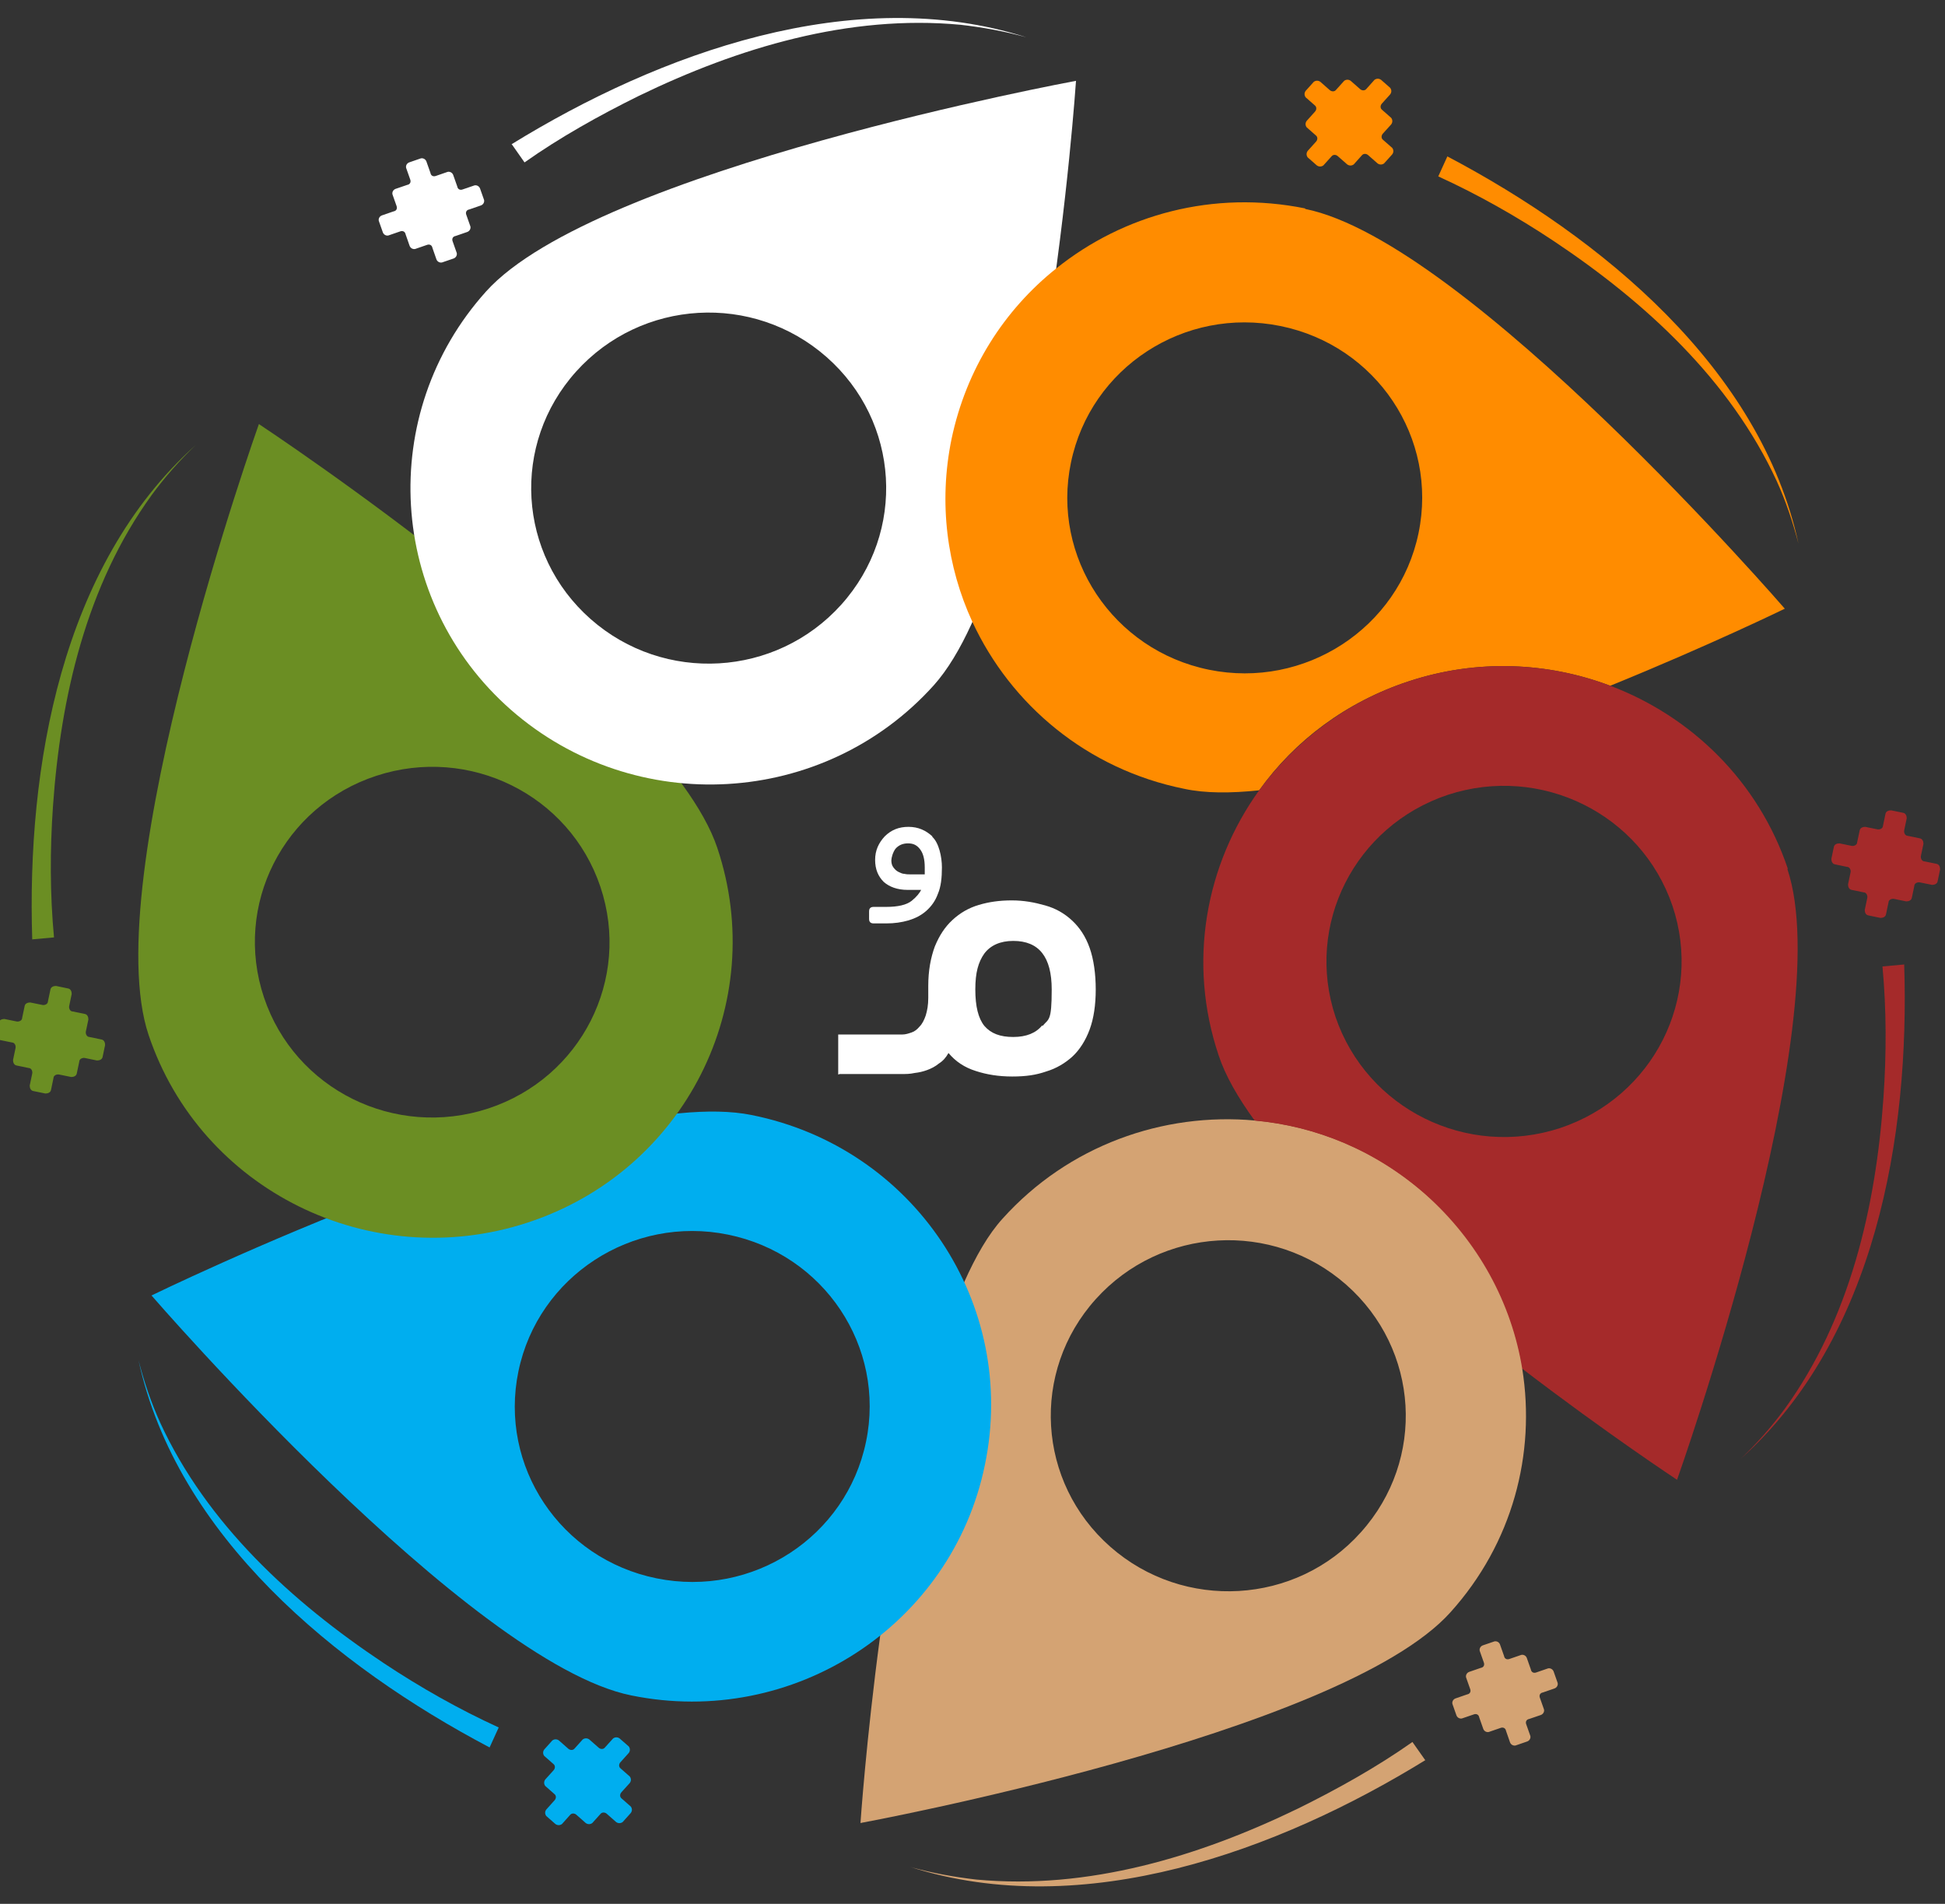 <svg width="47" height="46" viewBox="0 0 47 46" fill="none" xmlns="http://www.w3.org/2000/svg">
<rect x="0" y="0" width="47" height="46" fill="#333333" stroke="none"/>
<path d="M20.292 25.95H21.808C21.893 25.95 21.991 25.95 22.101 25.925C22.211 25.913 22.309 25.889 22.407 25.853C22.504 25.817 22.602 25.768 22.688 25.696C22.786 25.635 22.859 25.551 22.92 25.442C23.091 25.648 23.311 25.793 23.58 25.877C23.837 25.962 24.13 26.01 24.46 26.01C24.791 26.01 25.035 25.974 25.28 25.889C25.524 25.817 25.744 25.684 25.915 25.527C26.087 25.369 26.233 25.14 26.331 24.874C26.429 24.608 26.478 24.281 26.478 23.907C26.478 23.532 26.429 23.181 26.331 22.903C26.233 22.625 26.087 22.408 25.903 22.238C25.72 22.069 25.512 21.948 25.255 21.876C24.998 21.803 24.742 21.755 24.448 21.755C24.155 21.755 23.898 21.791 23.654 21.864C23.409 21.936 23.201 22.057 23.018 22.226C22.834 22.395 22.7 22.601 22.59 22.867C22.492 23.133 22.431 23.447 22.431 23.822V23.967C22.431 24.015 22.431 24.064 22.431 24.112C22.431 24.281 22.407 24.414 22.37 24.535C22.333 24.644 22.284 24.741 22.223 24.801C22.162 24.874 22.101 24.922 22.028 24.946C21.954 24.971 21.881 24.995 21.808 24.995H20.255V25.962L20.292 25.95ZM25.182 24.777C25.035 24.958 24.803 25.055 24.485 25.055C24.167 25.055 23.947 24.971 23.788 24.789C23.641 24.608 23.568 24.318 23.568 23.907C23.568 23.496 23.641 23.242 23.788 23.036C23.935 22.843 24.167 22.734 24.485 22.734C25.108 22.734 25.414 23.121 25.414 23.907C25.414 24.692 25.341 24.608 25.194 24.789L25.182 24.777Z" fill="white"/>
<path d="M22.529 20.207C22.37 20.062 22.187 19.978 21.954 19.978C21.722 19.978 21.539 20.05 21.38 20.207C21.233 20.365 21.147 20.546 21.147 20.776C21.147 21.005 21.221 21.175 21.355 21.308C21.49 21.428 21.685 21.501 21.93 21.501H22.26C22.223 21.573 22.15 21.67 22.028 21.767C21.905 21.864 21.698 21.912 21.416 21.912H21.111C21.037 21.912 21.001 21.948 21.001 22.021V22.202C21.001 22.275 21.037 22.311 21.111 22.311H21.416C21.612 22.311 21.783 22.287 21.954 22.238C22.113 22.19 22.26 22.117 22.382 22.009C22.505 21.9 22.602 21.767 22.663 21.598C22.737 21.428 22.761 21.211 22.761 20.957C22.761 20.703 22.688 20.365 22.529 20.22V20.207ZM22.358 21.126H21.991C21.954 21.126 21.905 21.126 21.857 21.114C21.808 21.114 21.759 21.09 21.71 21.066C21.661 21.042 21.624 21.005 21.588 20.957C21.551 20.909 21.539 20.848 21.539 20.788C21.539 20.727 21.575 20.594 21.637 20.51C21.71 20.425 21.808 20.377 21.942 20.377C22.077 20.377 22.162 20.425 22.235 20.522C22.309 20.619 22.346 20.764 22.346 20.957V21.138L22.358 21.126Z" fill="white"/>
<path d="M34.461 28.851C33.263 27.799 31.82 27.207 30.341 27.074C31.784 29.044 34.535 31.341 36.809 33.07C36.552 31.498 35.769 29.987 34.461 28.851Z" fill="#A52A2A"/>
<path d="M45.562 19.663L45.501 19.954C45.501 20.014 45.428 20.05 45.367 20.038L45.073 19.978C45.012 19.978 44.951 20.002 44.939 20.062L44.877 20.352C44.877 20.413 44.804 20.449 44.743 20.437L44.45 20.377C44.388 20.377 44.327 20.401 44.315 20.461L44.254 20.751C44.254 20.812 44.278 20.872 44.34 20.884L44.633 20.945C44.694 20.945 44.731 21.017 44.718 21.078L44.657 21.368C44.657 21.428 44.682 21.489 44.743 21.501L45.036 21.561C45.097 21.561 45.134 21.634 45.122 21.694L45.061 21.985C45.061 22.045 45.085 22.105 45.146 22.117L45.44 22.178C45.501 22.178 45.562 22.154 45.574 22.093L45.635 21.803C45.635 21.743 45.709 21.706 45.77 21.719L46.063 21.779C46.124 21.779 46.186 21.755 46.198 21.694L46.259 21.404C46.259 21.344 46.332 21.308 46.393 21.32L46.687 21.38C46.748 21.38 46.809 21.356 46.821 21.296L46.882 21.005C46.882 20.945 46.858 20.884 46.797 20.872L46.503 20.812C46.442 20.812 46.406 20.739 46.418 20.679L46.479 20.389C46.479 20.328 46.455 20.268 46.393 20.256L46.1 20.195C46.039 20.195 46.002 20.123 46.014 20.062L46.075 19.772C46.075 19.712 46.051 19.651 45.99 19.639L45.697 19.579C45.635 19.579 45.574 19.603 45.562 19.663Z" fill="#A52A2A"/>
<path d="M46.014 23.302C46.149 27.461 45.318 32.333 42.065 35.246C42.457 34.871 42.811 34.472 43.129 34.037C44.706 31.861 45.33 29.153 45.513 26.518C45.586 25.466 45.586 24.39 45.489 23.351L46.027 23.302H46.014Z" fill="#A52A2A"/>
<path d="M36.796 33.07C36.539 31.498 35.757 29.987 34.449 28.851C33.251 27.799 31.808 27.207 30.329 27.074C28.104 26.869 25.817 27.678 24.228 29.443C23.886 29.818 23.58 30.35 23.299 30.979C22.297 33.203 21.661 36.697 21.27 39.514C20.927 42.064 20.793 44.047 20.793 44.047C20.793 44.047 32.395 41.907 35.048 38.957C36.552 37.289 37.114 35.125 36.784 33.07H36.796ZM32.884 37.023C31.319 38.776 28.605 38.933 26.832 37.374C25.059 35.814 24.901 33.143 26.478 31.39C28.055 29.637 30.757 29.48 32.529 31.039C34.302 32.599 34.461 35.27 32.884 37.023Z" fill="#D4A373"/>
<path d="M37.407 40.311L37.126 40.408C37.065 40.432 37.004 40.408 36.992 40.336L36.894 40.057C36.87 39.997 36.808 39.973 36.76 39.985L36.478 40.082C36.417 40.106 36.356 40.082 36.344 40.009L36.246 39.731C36.222 39.671 36.16 39.647 36.111 39.659L35.83 39.755C35.769 39.779 35.745 39.84 35.757 39.888L35.855 40.166C35.879 40.227 35.855 40.287 35.781 40.299L35.5 40.396C35.439 40.42 35.415 40.481 35.427 40.529L35.525 40.807C35.549 40.867 35.525 40.928 35.451 40.94L35.17 41.037C35.109 41.061 35.085 41.121 35.097 41.17L35.195 41.448C35.219 41.508 35.28 41.532 35.329 41.52L35.61 41.424C35.671 41.399 35.733 41.424 35.745 41.496L35.843 41.774C35.867 41.835 35.928 41.859 35.977 41.847L36.258 41.75C36.319 41.726 36.38 41.75 36.393 41.822L36.49 42.101C36.515 42.161 36.576 42.185 36.625 42.173L36.906 42.076C36.967 42.052 36.992 41.992 36.98 41.943L36.882 41.665C36.857 41.605 36.882 41.544 36.955 41.532L37.236 41.436C37.297 41.411 37.322 41.351 37.31 41.303L37.212 41.025C37.187 40.964 37.212 40.904 37.285 40.892L37.566 40.795C37.627 40.771 37.652 40.71 37.64 40.662L37.542 40.384C37.517 40.324 37.456 40.299 37.407 40.311Z" fill="#D4A373"/>
<path d="M34.449 42.524C30.879 44.724 26.184 46.441 22.003 45.111C22.529 45.256 23.055 45.352 23.593 45.413C26.294 45.667 28.972 44.857 31.368 43.696C32.322 43.225 33.275 42.693 34.131 42.089L34.437 42.524H34.449Z" fill="#D4A373"/>
<path d="M3.665 31.305C3.665 31.305 11.342 40.178 15.255 40.964C19.167 41.762 23.006 39.272 23.8 35.391C24.607 31.511 22.089 27.727 18.164 26.941C14.24 26.143 3.652 31.305 3.652 31.305H3.665ZM17.59 29.83C19.913 30.302 21.404 32.538 20.927 34.835C20.451 37.132 18.189 38.607 15.866 38.135C13.543 37.664 12.051 35.428 12.528 33.131C13.005 30.834 15.279 29.359 17.59 29.83Z" fill="#00AEEF"/>
<path d="M15.242 43.648L15.022 43.455C14.973 43.418 14.973 43.346 15.022 43.297L15.218 43.08C15.255 43.031 15.255 42.971 15.218 42.923L14.998 42.729C14.949 42.693 14.949 42.62 14.998 42.572L15.194 42.354C15.23 42.306 15.23 42.246 15.194 42.197L14.973 42.004C14.925 41.968 14.863 41.968 14.815 42.004L14.619 42.221C14.582 42.27 14.509 42.27 14.46 42.221L14.24 42.028C14.191 41.992 14.13 41.992 14.081 42.028L13.885 42.246C13.849 42.294 13.775 42.294 13.726 42.246L13.506 42.052C13.457 42.016 13.396 42.016 13.347 42.052L13.152 42.27C13.115 42.318 13.115 42.379 13.152 42.427L13.372 42.62C13.421 42.657 13.421 42.729 13.372 42.778L13.176 42.995C13.14 43.044 13.14 43.104 13.176 43.152L13.396 43.346C13.445 43.382 13.445 43.455 13.396 43.503L13.201 43.721C13.164 43.769 13.164 43.829 13.201 43.878L13.421 44.071C13.47 44.107 13.531 44.107 13.58 44.071L13.775 43.853C13.812 43.805 13.885 43.805 13.934 43.853L14.154 44.047C14.203 44.083 14.264 44.083 14.313 44.047L14.509 43.829C14.546 43.781 14.619 43.781 14.668 43.829L14.888 44.023C14.937 44.059 14.998 44.059 15.047 44.023L15.242 43.805C15.279 43.757 15.279 43.696 15.242 43.648Z" fill="#00AEEF"/>
<path d="M11.831 42.221C8.115 40.263 4.264 37.108 3.347 32.865C3.481 33.384 3.652 33.892 3.872 34.376C4.997 36.818 7.051 38.704 9.264 40.178C10.156 40.771 11.098 41.303 12.051 41.738L11.831 42.221Z" fill="#00AEEF"/>
<path d="M6.256 10.246C6.256 10.246 2.332 21.259 3.591 25.007C4.85 28.754 8.946 30.785 12.748 29.54C16.55 28.295 18.592 24.245 17.333 20.485C16.074 16.726 6.256 10.246 6.256 10.246ZM14.509 21.428C15.255 23.653 14.044 26.046 11.795 26.784C9.545 27.521 7.124 26.325 6.379 24.1C5.633 21.876 6.843 19.482 9.093 18.745C11.342 18.007 13.763 19.204 14.509 21.428Z" fill="#6B8E23"/>
<path d="M1.232 26.337L1.293 26.046C1.293 25.986 1.366 25.95 1.427 25.962L1.721 26.022C1.782 26.022 1.843 25.998 1.855 25.938L1.916 25.648C1.916 25.587 1.99 25.551 2.051 25.563L2.344 25.623C2.405 25.623 2.466 25.599 2.479 25.539L2.54 25.248C2.54 25.188 2.515 25.128 2.454 25.116L2.161 25.055C2.1 25.055 2.063 24.983 2.075 24.922L2.136 24.632C2.136 24.572 2.112 24.511 2.051 24.499L1.757 24.439C1.696 24.439 1.659 24.366 1.672 24.306L1.733 24.015C1.733 23.955 1.708 23.895 1.647 23.883L1.354 23.822C1.293 23.822 1.232 23.846 1.219 23.907L1.158 24.197C1.158 24.257 1.085 24.294 1.024 24.281L0.73 24.221C0.669 24.221 0.608 24.245 0.596 24.306L0.535 24.596C0.535 24.656 0.461 24.692 0.4 24.68L0.107 24.62C0.046 24.62 -0.016 24.644 -0.028 24.704L-0.089 24.995C-0.089 25.055 -0.064 25.116 -0.003 25.128L0.29 25.188C0.351 25.188 0.388 25.261 0.376 25.321L0.315 25.611C0.315 25.672 0.339 25.732 0.4 25.744L0.694 25.805C0.755 25.805 0.791 25.877 0.779 25.938L0.718 26.228C0.718 26.288 0.742 26.349 0.804 26.361L1.097 26.421C1.158 26.421 1.219 26.397 1.232 26.337Z" fill="#6B8E23"/>
<path d="M0.779 22.698C0.645 18.539 1.476 13.667 4.728 10.754C4.337 11.129 3.982 11.528 3.664 11.963C2.087 14.139 1.464 16.847 1.28 19.482C1.207 20.534 1.207 21.61 1.305 22.649L0.767 22.698H0.779Z" fill="#6B8E23"/>
<path d="M26.001 1.953C26.001 1.953 14.398 4.093 11.745 7.043C9.092 9.992 9.361 14.526 12.345 17.149C15.34 19.772 19.912 19.506 22.565 16.557C25.218 13.595 26.001 1.953 26.001 1.953ZM20.328 14.61C18.751 16.363 16.049 16.52 14.276 14.961C12.504 13.401 12.345 10.73 13.922 8.977C15.499 7.224 18.201 7.067 19.973 8.626C21.746 10.186 21.905 12.857 20.328 14.61Z" fill="white"/>
<path d="M9.386 5.689L9.667 5.592C9.728 5.568 9.789 5.592 9.802 5.664L9.899 5.942C9.924 6.003 9.985 6.027 10.034 6.015L10.315 5.918C10.376 5.894 10.437 5.918 10.45 5.991L10.547 6.269C10.572 6.329 10.633 6.353 10.682 6.341L10.963 6.245C11.024 6.221 11.049 6.16 11.037 6.112L10.939 5.834C10.914 5.773 10.939 5.713 11.012 5.701L11.293 5.604C11.354 5.58 11.379 5.519 11.367 5.471L11.269 5.193C11.244 5.133 11.269 5.072 11.342 5.06L11.623 4.963C11.684 4.939 11.709 4.879 11.697 4.83L11.599 4.552C11.574 4.492 11.513 4.468 11.464 4.48L11.183 4.576C11.122 4.601 11.061 4.576 11.049 4.504L10.951 4.226C10.926 4.165 10.865 4.141 10.816 4.153L10.535 4.25C10.474 4.274 10.413 4.25 10.401 4.177L10.303 3.899C10.278 3.839 10.217 3.815 10.168 3.827L9.887 3.924C9.826 3.948 9.802 4.008 9.814 4.057L9.912 4.335C9.936 4.395 9.912 4.456 9.838 4.468L9.557 4.564C9.496 4.588 9.472 4.649 9.484 4.697L9.582 4.975C9.606 5.036 9.582 5.096 9.508 5.108L9.227 5.205C9.166 5.229 9.141 5.29 9.154 5.338L9.252 5.616C9.276 5.676 9.337 5.701 9.386 5.689Z" fill="white"/>
<path d="M12.357 3.488C15.927 1.288 20.622 -0.428 24.803 0.901C24.277 0.756 23.751 0.66 23.213 0.599C20.512 0.345 17.834 1.155 15.438 2.316C14.484 2.787 13.531 3.319 12.675 3.924L12.369 3.488H12.357Z" fill="white"/>
<path d="M31.539 5.036C29.326 4.588 27.15 5.181 25.524 6.486C24.265 7.49 23.348 8.916 22.993 10.609C22.676 12.156 22.883 13.691 23.495 15.021C24.424 17.028 26.27 18.587 28.617 19.059C29.119 19.168 29.742 19.168 30.427 19.095C31.282 17.898 32.529 16.956 34.045 16.46C35.696 15.916 37.408 16 38.911 16.569C41.32 15.589 43.129 14.707 43.129 14.707C43.129 14.707 35.451 5.834 31.539 5.048V5.036ZM34.278 12.882C33.801 15.178 31.527 16.653 29.216 16.182C26.893 15.71 25.402 13.462 25.879 11.177C26.355 8.88 28.617 7.405 30.94 7.877C33.263 8.348 34.755 10.585 34.278 12.882Z" fill="#FF8C00"/>
<path d="M43.203 20.993C42.494 18.878 40.867 17.306 38.911 16.569C37.408 16 35.696 15.916 34.046 16.46C32.53 16.956 31.295 17.91 30.427 19.095C29.131 20.896 28.691 23.254 29.449 25.502C29.608 25.986 29.913 26.518 30.317 27.074C31.796 27.207 33.239 27.799 34.437 28.851C35.733 30 36.527 31.499 36.784 33.07C38.838 34.642 40.525 35.754 40.525 35.754C40.525 35.754 44.45 24.741 43.19 20.993H43.203ZM37.701 27.255C35.452 27.993 33.031 26.796 32.273 24.572C31.527 22.347 32.737 19.954 34.987 19.204C37.236 18.467 39.657 19.663 40.415 21.888C41.161 24.112 39.951 26.506 37.701 27.255Z" fill="#A52A2A"/>
<path d="M31.551 2.352L31.771 2.545C31.82 2.582 31.82 2.654 31.771 2.703L31.576 2.92C31.539 2.969 31.539 3.029 31.576 3.077L31.796 3.271C31.845 3.307 31.845 3.38 31.796 3.428L31.6 3.646C31.564 3.694 31.564 3.754 31.6 3.803L31.82 3.996C31.869 4.032 31.93 4.032 31.979 3.996L32.175 3.779C32.212 3.73 32.285 3.73 32.334 3.779L32.554 3.972C32.603 4.008 32.664 4.008 32.713 3.972L32.908 3.754C32.945 3.706 33.019 3.706 33.067 3.754L33.288 3.948C33.336 3.984 33.398 3.984 33.446 3.948L33.642 3.73C33.679 3.682 33.679 3.621 33.642 3.573L33.422 3.38C33.373 3.343 33.373 3.271 33.422 3.222L33.618 3.005C33.654 2.956 33.654 2.896 33.618 2.848L33.398 2.654C33.349 2.618 33.349 2.545 33.398 2.497L33.593 2.28C33.63 2.231 33.63 2.171 33.593 2.122L33.373 1.929C33.324 1.893 33.263 1.893 33.214 1.929L33.019 2.147C32.982 2.195 32.908 2.195 32.86 2.147L32.639 1.953C32.591 1.917 32.529 1.917 32.481 1.953L32.285 2.171C32.248 2.219 32.175 2.219 32.126 2.171L31.906 1.977C31.857 1.941 31.796 1.941 31.747 1.977L31.551 2.195C31.515 2.243 31.515 2.304 31.551 2.352Z" fill="#FF8C00"/>
<path d="M34.975 3.779C38.691 5.737 42.542 8.892 43.459 13.135C43.325 12.616 43.154 12.108 42.934 11.624C41.809 9.182 39.755 7.296 37.542 5.822C36.65 5.229 35.708 4.697 34.755 4.262L34.975 3.779Z" fill="#FF8C00"/>
</svg>
